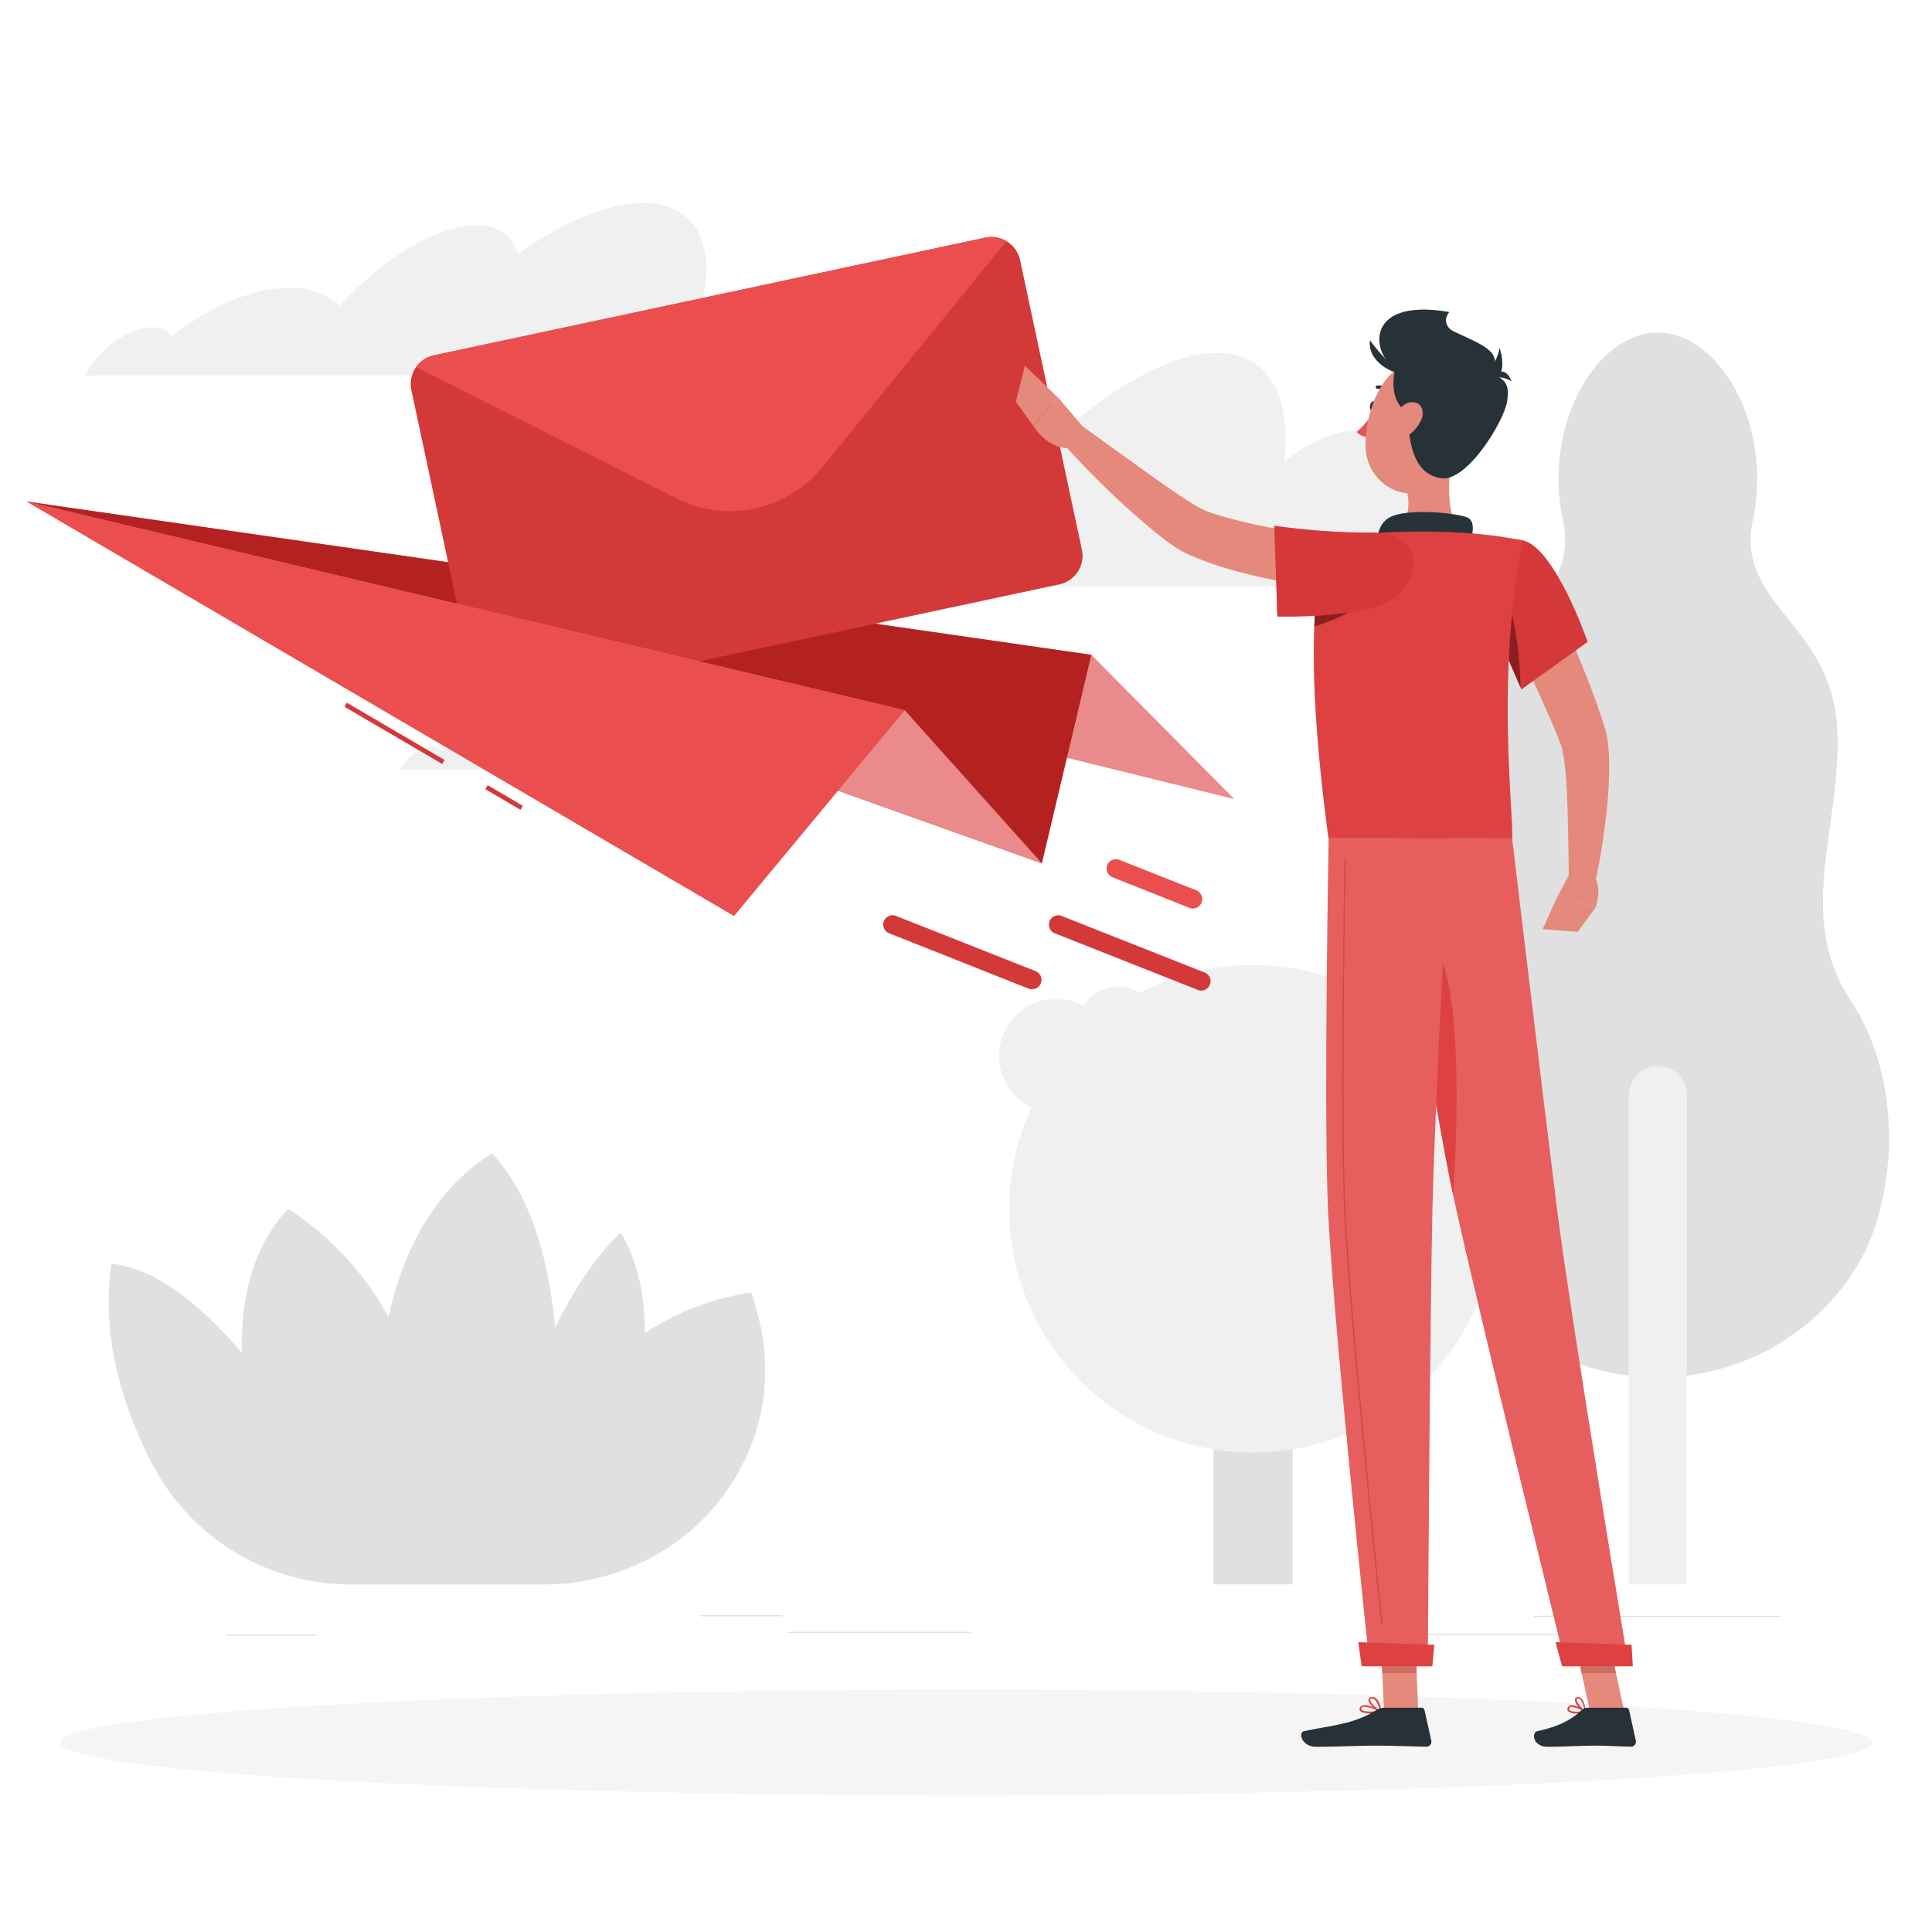 <svg width="450" height="450" fill="none" xmlns="http://www.w3.org/2000/svg"><g clip-path="url(#clip0)"><path d="M363.894 380.573h-37.427v.272h37.427v-.272zM73.811 380.703H52.748v.272H73.81v-.272zM226.088 380.072h-42.693v.272h42.693v-.272zM182.307 376.199h-19.084v.272h19.084v-.272zM414.921 376.341h-57.653v.272h57.653v-.272zM430.969 232.866c-13.382-20.378-1.164-42.28-3.198-64.954-2.035-22.674-23.577-27.613-19.497-46.784 4.722-22.282-7.867-43.661-22.13-43.661-14.264 0-26.841 21.325-22.119 43.629 4.08 19.203-17.408 24.153-19.497 46.784-2.089 22.63 10.183 44.608-3.21 64.953-13.393 20.346-9.868 47.361-2.328 60.754a51.919 51.919 0 007.202 9.847 54.615 54.615 0 0039.957 17.386 54.61 54.61 0 0039.957-17.386 52.411 52.411 0 007.192-9.847c7.55-13.361 11.065-40.299-2.329-60.721z" fill="#E0E0E0"/><path d="M386.144 248.326a6.768 6.768 0 016.767 6.768v113.957h-13.535V255.094a6.769 6.769 0 016.768-6.768z" fill="#F0F0F0"/><path d="M301.062 369.051h-18.398V255.105a9.238 9.238 0 019.215-9.215 9.24 9.24 0 019.216 9.215l-.033 113.946z" fill="#E0E0E0"/><path d="M291.847 338.315c31.348 0 56.761-25.413 56.761-56.761 0-31.348-25.413-56.761-56.761-56.761-31.348 0-56.761 25.413-56.761 56.761 0 31.348 25.413 56.761 56.761 56.761z" fill="#F0F0F0"/><path d="M358.545 264.522c2.978-11.99-4.327-24.124-16.317-27.102-11.99-2.978-24.124 4.327-27.102 16.317-2.978 11.99 4.327 24.124 16.317 27.102 11.99 2.978 24.124-4.327 27.102-16.317zM259.001 248.01c1.176-7.217-3.723-14.021-10.94-15.197-7.218-1.175-14.022 3.723-15.197 10.94-1.176 7.218 3.722 14.022 10.94 15.198 7.218 1.175 14.022-3.723 15.197-10.941z" fill="#F0F0F0"/><path d="M260.338 248.326a9.292 9.292 0 100-18.583 9.292 9.292 0 000 18.583z" fill="#F0F0F0"/><path d="M174.952 301.04a61.53 61.53 0 00-24.719 9.433c-.066-8.617-1.643-16.788-5.691-23.392-6.158 5.995-11.152 13.763-15.232 22.119-1.49-15.656-5.614-30.888-14.742-40.539-13.676 8.606-20.726 22.946-24.078 38.135a69.049 69.049 0 00-23.359-25.22c-8.367 8.812-11.043 20.998-10.815 33.488-9.509-11.076-20.062-19.714-30.355-20.726-2.535 17.506 2.862 34.022 9.727 47.078a52.143 52.143 0 0046.207 27.646h44.706c19.051 0 36.916-10.162 45.849-26.994 5.646-10.662 8.345-24.382 2.502-41.028z" fill="#E0E0E0"/><path d="M162.179 75.008c5.516-16.178 1.088-27.7-12.371-27.7-8.464 0-18.964 4.537-29.191 11.913-1.153-4.21-4.406-6.724-9.639-6.724-9.216 0-21.913 7.79-31.868 18.78a15.232 15.232 0 00-10.38-4.19c-8.823-.5-19.496 3.983-28.777 11.261a5.016 5.016 0 00-4.09-2.1c-5.082-.282-11.969 4.244-15.374 10.097-.207.36-.392.718-.588 1.088h144.954c.436-5.114-.467-9.379-2.676-12.425zM162.625 173.244c2.698-7.899.555-13.524-6.038-13.524-4.146 0-9.27 2.176-14.264 5.821a4.416 4.416 0 00-4.711-3.264c-4.494 0-10.695 3.808-15.569 9.182a7.388 7.388 0 00-5.071-2.045c-4.352-.25-9.52 1.936-14.057 5.494a2.442 2.442 0 00-1.947-1.044c-2.48-.142-5.843 2.067-7.507 4.928l-.294.523h70.807a8.888 8.888 0 00-1.349-6.071zM325.934 113.469a12.521 12.521 0 00-1.687-.12c.523-7.888-2.491-12.936-8.943-12.936-4.646 0-10.358 2.633-16.168 7.083 1.665-15.32-3.666-25.274-15.743-25.274-9.727 0-22.054 6.528-34.229 17.038-1.088-6.006-4.656-9.618-10.684-9.618-10.586 0-25.633 11.141-37.699 26.852a15.227 15.227 0 00-11.685-6.017c-10.075-.707-22.598 5.69-33.728 16.113a5.147 5.147 0 00-4.58-2.992c-5.517-.391-13.056 5.364-17.528 13.056h201.541c4.733-11.663.968-21.868-8.867-23.185z" fill="#F0F0F0"/><path d="M225 418.185c116.506 0 210.952-5.514 210.952-12.316 0-6.802-94.446-12.316-210.952-12.316s-210.952 5.514-210.952 12.316c0 6.802 94.446 12.316 210.952 12.316z" fill="#F5F5F5"/><path d="M6.16 116.809l248.031 35.708 33.282 33.586L6.16 116.809z" fill="#EA8A8A"/><path d="M6.16 116.809l248.031 35.708-11.511 48.568L6.16 116.809z" fill="#B42121"/><path d="M237.588 60.581l14.394 67.456a6.797 6.797 0 01-5.222 8.063l-128.471 27.417a6.808 6.808 0 01-8.062-5.222L95.822 90.839a6.81 6.81 0 015.233-8.062l128.471-27.418a6.811 6.811 0 018.062 5.233v-.01z" fill="#EB4E4E"/><path opacity=".4" d="M237.588 60.581l14.395 67.456a6.8 6.8 0 01-5.223 8.063l-128.471 27.417a6.808 6.808 0 01-8.062-5.222L95.822 90.839a6.811 6.811 0 015.233-8.062l128.471-27.418a6.811 6.811 0 018.062 5.233v-.01z" fill="#B21A1A"/><path d="M234.422 56.164l-42.921 52.692a27.673 27.673 0 01-33.892 7.235l-60.7-30.573a6.767 6.767 0 014.146-2.753l128.471-27.417a6.778 6.778 0 014.896.816z" fill="#EB4E4E"/><path d="M6.16 116.809l204.576 48.622 31.944 35.654L6.16 116.809z" fill="#EA8A8A"/><path d="M80.784 163.674l-.55.939L103 177.949l.55-.939-22.766-13.336zM113.602 182.889l-.55.939 8.186 4.795.55-.938-8.186-4.796z" fill="#D43939"/><path d="M6.16 116.809l204.576 48.622-39.766 47.927L6.16 116.809z" fill="#EB4E4E"/><path d="M279.792 230.723c-.276 0-.549-.051-.805-.153l-33.315-13.186a2.178 2.178 0 01-.059-4.012 2.18 2.18 0 011.658-.036l33.326 13.187a2.173 2.173 0 011.337 2.433 2.178 2.178 0 01-2.142 1.767z" fill="#D43939"/><path d="M277.822 211.618a2.085 2.085 0 01-.794-.164l-17.897-7.126a2.181 2.181 0 01-1.208-1.157 2.174 2.174 0 011.135-2.871 2.159 2.159 0 011.672-.019l17.898 7.093a2.18 2.18 0 011.229 2.818 2.174 2.174 0 01-2.035 1.426z" fill="#EB4E4E"/><path d="M240.406 230.44a2.268 2.268 0 01-.794-.153l-32.499-12.903a2.193 2.193 0 01-1.207-1.157 2.174 2.174 0 01.432-2.388 2.188 2.188 0 011.537-.66c.287-.003.571.05.838.157l32.498 12.861a2.171 2.171 0 011.337 2.433 2.17 2.17 0 01-2.142 1.766v.044z" fill="#D43939"/><path d="M358.062 132.324a299.462 299.462 0 018.041 17.027c2.513 5.767 4.852 11.609 6.898 17.735l.739 2.317c.131.414.316 1.088.425 1.567.109.479.207 1.023.261 1.48.249 1.755.376 3.525.381 5.298a95.003 95.003 0 01-.457 9.792 156.856 156.856 0 01-2.96 18.736l-5.973-.664c-.076-6.126-.13-12.316-.348-18.355-.098-3.003-.272-6.016-.577-8.845a32.989 32.989 0 00-.652-3.95c-.055-.304-.142-.533-.207-.783s-.131-.337-.239-.664l-.827-2.056c-2.274-5.505-4.831-11.054-7.442-16.581l-7.899-16.581 10.836-5.473z" fill="#E4897B"/><path d="M365.504 203.697l-2.785 5.212 8.9 2.48s1.697-4.188-.327-7.496l-5.788-.196z" fill="#E4897B"/><path d="M359.314 216.416l8.181.653 4.124-5.679-8.9-2.481-3.405 7.507z" fill="#E4897B"/><path d="M320.603 94.723c-.12.642-.566 1.088-.98 1.001-.413-.087-.642-.663-.511-1.294.131-.632.566-1.088.979-1.001.414.087.653.663.512 1.294z" fill="#263238"/><path d="M320.102 95.811a23.223 23.223 0 01-4.123 4.799 3.744 3.744 0 002.905 1.175l1.218-5.974z" fill="#DE5753"/><path d="M323.627 91.688a.393.393 0 01-.272-.12 3.022 3.022 0 00-2.535-1.022.38.38 0 01-.13-.74 3.7 3.7 0 013.264 1.25.383.383 0 010 .534.4.4 0 01-.327.098z" fill="#263238"/><path d="M338.598 103.612c-1.142 5.854-2.285 16.56 1.806 20.466 0 0-1.599 5.929-12.468 5.929-11.968 0-5.701-5.929-5.701-5.929 6.528-1.556 6.343-6.398 5.211-10.935l11.152-9.531z" fill="#E4897B"/><path d="M342.047 127.765c.86-2.861 1.806-6.136-.152-7.17-2.176-1.088-14.003-2.284-18.083-.163-4.08 2.122-2.916 7.943-2.916 7.943l21.151-.61z" fill="#263238"/><path d="M367.136 399.081a2.569 2.569 0 01-1.915-.523.774.774 0 010-.903.925.925 0 01.251-.288.932.932 0 01.348-.158c1.175-.261 3.373 1.241 3.471 1.306.028.023.05.054.063.088.013.034.018.071.013.108a.172.172 0 01-.049.093.17.17 0 01-.093.048 10.18 10.18 0 01-2.089.229zm-1.001-1.524h-.228a.52.52 0 00-.348.261c-.174.305-.066.436 0 .479.337.457 1.969.457 3.166.261a6.298 6.298 0 00-2.59-.979v-.022z" fill="#DD4141"/><path d="M369.182 398.885h-.087c-.827-.457-2.427-2.176-2.263-3.09a.616.616 0 01.609-.501 1.078 1.078 0 01.805.24c.925.761 1.088 3.068 1.088 3.166a.166.166 0 01-.017.1.172.172 0 01-.07.074.162.162 0 01-.065.011zm-1.61-3.264h-.044c-.25 0-.272.152-.283.196-.098.533.925 1.849 1.741 2.469a4.556 4.556 0 00-.936-2.502.689.689 0 00-.522-.141l.044-.022zM319.145 399.08c-1.023 0-2.013-.141-2.35-.598a.714.714 0 010-.827.967.967 0 01.258-.286.966.966 0 01.351-.16c1.316-.359 4.123 1.229 4.243 1.295a.195.195 0 01.087.196.177.177 0 01-.052.1.177.177 0 01-.1.052c-.804.151-1.62.228-2.437.228zm-1.273-1.545a1.27 1.27 0 00-.359 0 .555.555 0 00-.37.262c-.142.239-.087.348 0 .413.359.5 2.382.533 3.884.326a8.574 8.574 0 00-3.155-.979v-.022z" fill="#DD4141"/><path d="M321.56 398.885h-.076c-.969-.425-2.872-2.176-2.731-3.058 0-.217.185-.478.707-.533a1.33 1.33 0 011.088.327c1.023.827 1.23 2.981 1.24 3.079a.17.17 0 01-.014.097.179.179 0 01-.062.077.185.185 0 01-.152.011zm-1.948-3.264h-.119c-.337 0-.359.174-.37.217-.087.544 1.218 1.904 2.176 2.492a4.352 4.352 0 00-1.088-2.459.941.941 0 00-.555-.228l-.044-.022z" fill="#DD4141"/><path d="M330.351 398.689h-7.997l-.794-18.507h7.997l.794 18.507zM378.343 398.689h-7.997l-4.015-18.507h7.986l4.026 18.507z" fill="#E4897B"/><path d="M369.78 397.764h8.976a.707.707 0 01.686.555l1.577 7.104a1.174 1.174 0 01-1.175 1.415c-3.133-.055-4.656-.24-8.606-.24-2.426 0-7.431.261-10.793.261-3.362 0-3.786-3.264-2.415-3.623 6.158-1.349 8.475-3.209 10.445-4.972a1.935 1.935 0 011.305-.5zM322.409 397.764h8.704a.702.702 0 01.685.555l1.578 7.104a1.17 1.17 0 01-.645 1.306 1.174 1.174 0 01-.509.109c-3.144-.055-7.692-.24-11.652-.24-4.624 0-8.628.261-14.057.261-3.264 0-4.189-3.264-2.818-3.623 6.256-1.371 11.359-1.512 16.766-4.841a3.649 3.649 0 011.948-.631z" fill="#263238"/><path d="M318.568 138.113a184.17 184.17 0 01-19.921-2.644c-3.264-.631-6.594-1.339-9.901-2.231a79.431 79.431 0 01-9.966-3.264c-.838-.348-1.687-.729-2.524-1.088a22.188 22.188 0 01-2.72-1.588c-1.567-1.034-2.916-2.111-4.254-3.177-2.666-2.176-5.136-4.352-7.616-6.583a229.092 229.092 0 01-13.927-14.057l4.004-4.471 15.787 11.348c2.6 1.871 5.233 3.71 7.823 5.44 1.283.859 2.6 1.664 3.808 2.35.505.288 1.028.542 1.566.761.642.251 1.295.501 1.981.74a117.457 117.457 0 0017.984 4.026c6.213.979 12.632 1.784 18.833 2.437l-.957 12.001z" fill="#E4897B"/><path d="M354.711 125.883c7.497 1.719 15.069 23.62 15.069 23.62l-15.417 11.065s-4.352-10.205-8.551-19.127c-4.396-9.346 1.24-17.31 8.899-15.558z" fill="#D43939"/><path opacity=".4" d="M354.711 125.883c7.497 1.719 15.069 23.62 15.069 23.62l-15.417 11.065s-4.352-10.205-8.551-19.127c-4.396-9.346 1.24-17.31 8.899-15.558z" fill="#D43939"/><path d="M350.392 137.852l-3.057 6.843c3.166 6.833 6.06 13.6 6.832 15.406-.108-8.084-1.643-18.115-3.775-22.249z" fill="#8C1E1E"/><path d="M309.94 126.297s-8.508 9.607-.479 69.088h42.748c.305-6.528-3.819-38.58 2.502-69.501a111.575 111.575 0 00-14.307-1.806 157.778 157.778 0 00-18.169 0 79.995 79.995 0 00-12.295 2.219z" fill="#D43939"/><path opacity=".4" d="M309.94 126.297s-8.508 9.607-.478 69.088h42.747c.305-6.528-3.819-38.58 2.503-69.501a111.613 111.613 0 00-14.308-1.806 157.778 157.778 0 00-18.169 0 79.995 79.995 0 00-12.295 2.219z" fill="#EB4E4E"/><path d="M306.774 137.852c-.283 2.252-.5 4.917-.642 8.062a44.685 44.685 0 0011.903-5.593l-11.261-2.469z" fill="#8C1E1E"/><path d="M325.096 139.048c-5.723 5.07-27.57 4.559-27.57 4.559l-.718-21.151a161.135 161.135 0 0022.271 1.61c12.175-.25 12.262 9.39 6.017 14.982z" fill="#D43939"/><path opacity=".4" d="M325.096 139.048c-5.723 5.07-27.57 4.559-27.57 4.559l-.718-21.151a161.135 161.135 0 0022.271 1.61c12.175-.25 12.262 9.39 6.017 14.982z" fill="#D43939"/><path d="M251.95 99.053l-5.44-6.409-5.865 6.528s3.613 6.072 9.346 5.114l1.959-5.233zM238.72 85.17l-2.111 8.368 3.993 5.592 5.864-6.484-7.746-7.475z" fill="#E4897B"/><path d="M321.56 380.192l.413 9.531h7.997l-.413-9.531h-7.997zM374.328 380.192h-7.997l2.067 9.531h7.997l-2.067-9.531z" fill="#CE6F64"/><path d="M326.369 86.824c-7.17-3.264-9.433-17.767 11.195-14.144 0 0-3.111 3.438 3.199 5.614 6.311 2.176 1.034 15.613-14.394 8.53z" fill="#263238"/><path d="M341.949 97.705c-2.056 7.616-2.861 12.251-7.616 15.438-7.115 4.788-15.961-.707-16.244-8.834-.25-7.3 3.155-18.605 11.37-20.15a10.815 10.815 0 0112.49 13.546z" fill="#E4897B"/><path d="M337.282 76.488c4.885 2.72 11.5 4.352 10.88 8.225-.816 4.733 3.993 1.774 2.872 8.813-.729 4.602-9.215 18.55-15.232 17.876-8.987-1.088-7.845-14.754-7.877-21.956-.022-4.254-.218-18.322 9.357-12.958z" fill="#263238"/><path d="M326.848 82.592c-2.176.511-5.06 13.056 3.372 14.21 9.695 1.316-3.372-14.21-3.372-14.21z" fill="#263238"/><path d="M327.065 87.042c-2.665.24-8.704-2.97-7.964-7.8 0-.033 3.819 5.646 7.964 7.8z" fill="#263238"/><path d="M331.026 97.802a8.936 8.936 0 01-3.95 4.189c-2.296 1.197-3.59-.544-3.068-2.85.468-2.068 2.23-5.19 4.591-5.44s3.373 1.925 2.427 4.101z" fill="#E4897B"/><path d="M342.994 89a10.72 10.72 0 006.288-7.975s3.591 9.977-6.288 7.975z" fill="#263238"/><path d="M352.068 88.837a5.522 5.522 0 00-5.201-.512s3.351-4.34 5.201.512z" fill="#263238"/><path d="M324.628 195.385s9.074 61.081 14.046 83.961c5.44 25.024 26.003 108.539 26.003 108.539h14.634s-13.546-81.458-16.657-106.308c-3.373-26.928-10.445-86.235-10.445-86.235l-27.581.043z" fill="#E65E5E"/><path d="M362.338 382.488c-.065 0 1.513 5.625 1.513 5.625h16.472l-.305-5.015-17.68-.61zM330.362 217.145c10.488 2.057 9.378 41.17 8.116 61.287-3.024-14.22-7.452-41.583-10.477-61.004a3.587 3.587 0 012.361-.283z" fill="#DD4141"/><path d="M309.461 195.385s-1.088 59.753-.228 84.135c.903 25.35 9.792 108.365 9.792 108.365h13.535s.5-81.535 1.088-106.429c.663-27.145 3.938-86.071 3.938-86.071h-28.125z" fill="#E65E5E"/><path d="M321.832 378.158a.128.128 0 01-.13-.12c-2.394-22.978-8.019-78.575-8.705-98.518-.729-20.357-.065-66.031.153-79.544 0-.034.014-.068.038-.092a.128.128 0 01.092-.038c.036 0 .07.013.097.037a.144.144 0 01.045.093c-.218 13.513-.882 59.187-.153 79.533.708 19.943 6.333 75.518 8.705 98.497a.153.153 0 01-.131.152h-.011zM316.392 382.488c-.054 0 .772 5.625.772 5.625h16.462l.446-5.015-17.68-.61z" fill="#DD4141"/></g><defs><clipPath id="clip0"><path fill="#fff" d="M0 0h450v450H0z"/></clipPath></defs></svg>